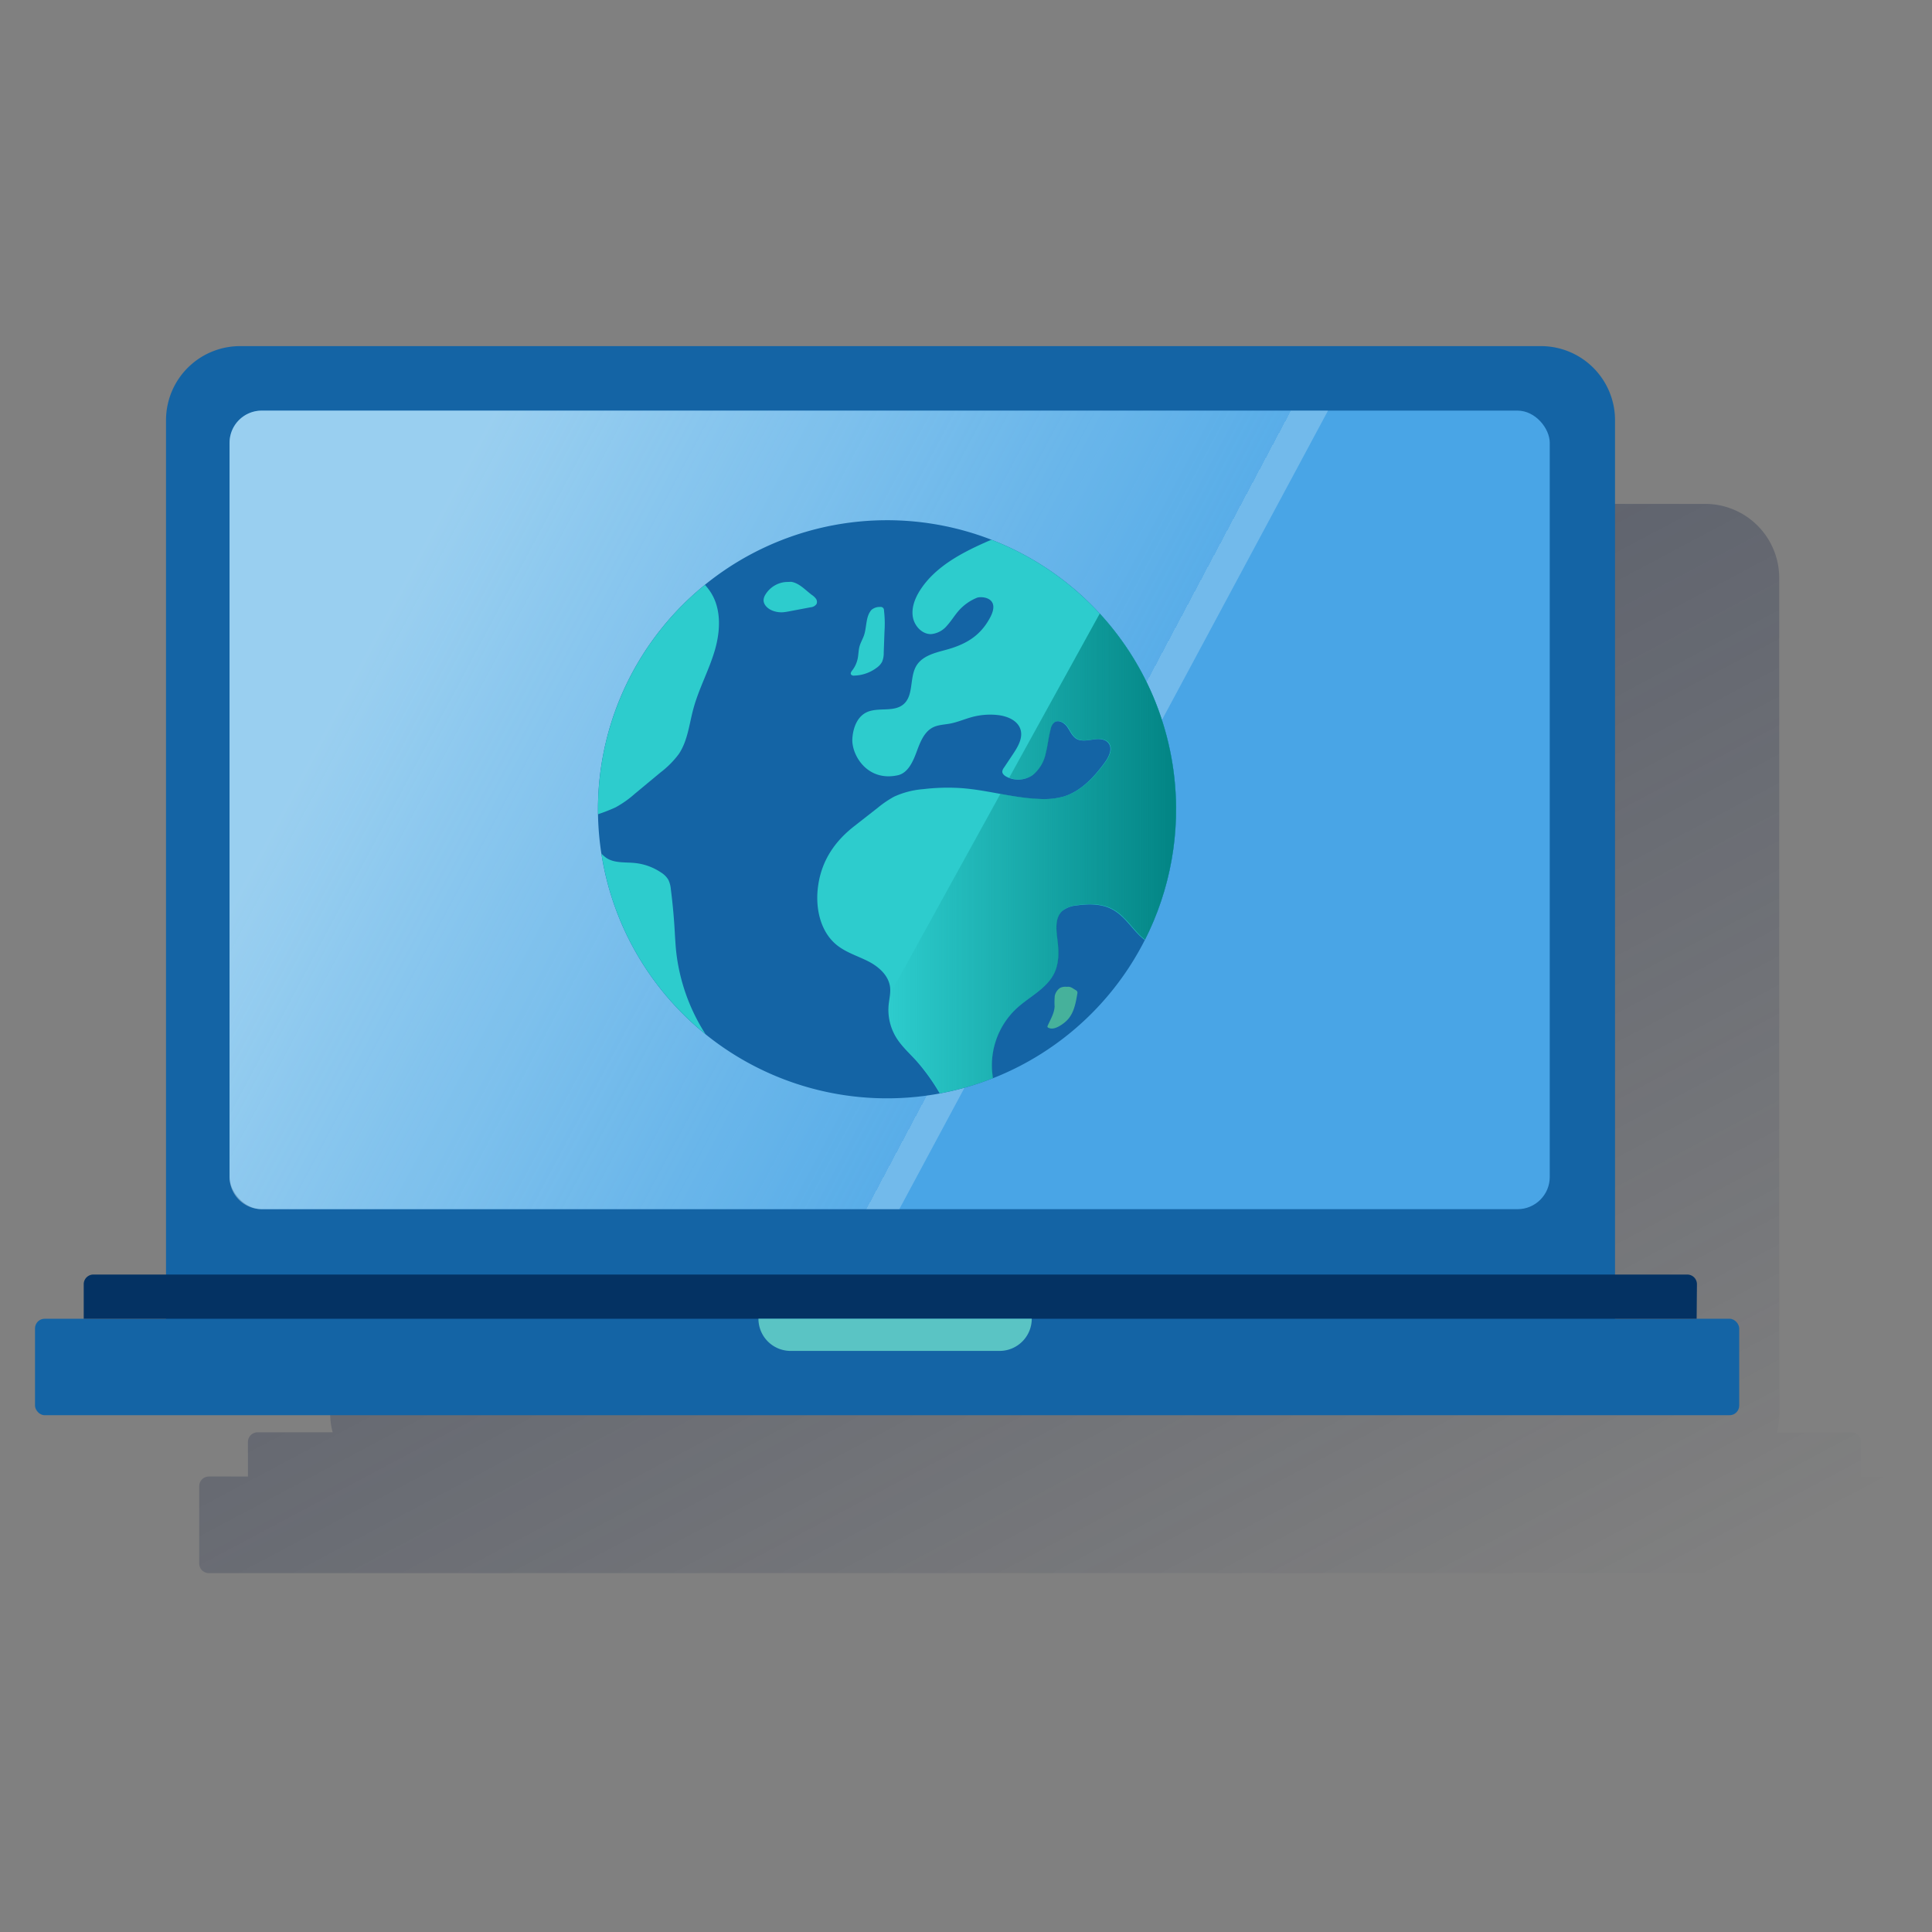 <svg xmlns="http://www.w3.org/2000/svg" xmlns:xlink="http://www.w3.org/1999/xlink" viewBox="0 0 600 600"><rect x="0" y="0" width="600" height="600" fill="#808080" stroke="none"/><defs><style>.cls-1{fill:none;}.cls-2{isolation:isolate;}.cls-3,.cls-8{fill-rule:evenodd;}.cls-3{mix-blend-mode:multiply;fill:url(#Degradado_sin_nombre_23);}.cls-4{fill:#1464a5;}.cls-5{fill:#49a5e6;}.cls-6{fill:#043263;}.cls-7{fill:#5ac4c4;}.cls-8{opacity:0.5;fill:url(#linear-gradient);}.cls-9{clip-path:url(#clip-path);}.cls-10{fill:#46b19b;}.cls-11{fill:#2dcccd;}.cls-12{fill:url(#Degradado_sin_nombre_18);}</style><linearGradient id="Degradado_sin_nombre_23" x1="186.08" y1="102.19" x2="422.7" y2="547.21" gradientUnits="userSpaceOnUse"><stop offset="0" stop-color="#192647"/><stop offset="0" stop-color="#192647" stop-opacity="0.5"/><stop offset="1" stop-color="#192647" stop-opacity="0"/></linearGradient><linearGradient id="linear-gradient" x1="122.59" y1="186.11" x2="315.3" y2="288.57" gradientUnits="userSpaceOnUse"><stop offset="0" stop-color="#eaf9fa"/><stop offset="1" stop-color="#eaf9fa" stop-opacity="0.2"/><stop offset="1" stop-color="#eaf9fa" stop-opacity="0.5"/></linearGradient><clipPath id="clip-path"><path class="cls-1" d="M365.24,250.56a89.77,89.77,0,1,1-90.49-89,89.77,89.77,0,0,1,90.49,89"/></clipPath><linearGradient id="Degradado_sin_nombre_18" x1="365.24" y1="265.03" x2="275.98" y2="265.03" gradientUnits="userSpaceOnUse"><stop offset="0" stop-color="#028484"/><stop offset="1" stop-color="#028484" stop-opacity="0"/></linearGradient></defs><title>_</title><g class="cls-2"><g id="Contenido"><path class="cls-3" d="M577.91,458.55V447.82a3,3,0,0,0-3-3H551.78a21.45,21.45,0,0,0,.77-5.64V179.49a23,23,0,0,0-23-23h-404a23,23,0,0,0-23,23V439.18a21.45,21.45,0,0,0,.77,5.64H80a3,3,0,0,0-3,3v10.73H64.87a3,3,0,0,0-3,3v24a3,3,0,0,0,3,3H588.13a3,3,0,0,0,3-3v-24a3,3,0,0,0-3-3Z"/><path class="cls-4" d="M74.56,107.49h404a23,23,0,0,1,23,23V411.63a0,0,0,0,1,0,0h-450a0,0,0,0,1,0,0V130.49a23,23,0,0,1,23-23Z"/><rect class="cls-5" x="71.29" y="127.52" width="410" height="248" rx="10"/><rect class="cls-4" x="10.87" y="409.55" width="529.26" height="29.96" rx="3"/><path class="cls-6" d="M526.91,409.55H26V398.82a3,3,0,0,1,3-3h495a3,3,0,0,1,3,3Z"/><path class="cls-7" d="M310.45,419.54H245.54a10,10,0,0,1-10-10h84.88A10,10,0,0,1,310.45,419.54Z"/><path class="cls-8" d="M81.29,375.52h198l133.14-248H81.29a10,10,0,0,0-10,10v228A10,10,0,0,0,81.29,375.52Z"/><path class="cls-4" d="M365.24,250.56a89.77,89.77,0,1,1-90.49-89,89.77,89.77,0,0,1,90.49,89"/><g class="cls-9"><path class="cls-10" d="M331.09,306.45a3.78,3.78,0,0,0-1.83.33,4,4,0,0,0-1.69,2.48,21.5,21.5,0,0,0-.05,3.31c-.11,2.13-1.28,4-2.16,6a.46.46,0,0,0-.05.36.43.43,0,0,0,.2.2c1.12.66,2.55.11,3.66-.57a10.65,10.65,0,0,0,2.39-1.89c1.95-2.12,2.52-5.13,3-8a1.28,1.28,0,0,0,0-.7,1.14,1.14,0,0,0-.53-.51c-.92-.53-1.53-1.13-2.59-1Z"/><path class="cls-11" d="M270.67,189.38c-1.87,2.07-1.45,5.27-2.34,7.91-.4,1.17-1.06,2.24-1.39,3.43s-.32,2.53-.57,3.77a8.86,8.86,0,0,1-1.69,3.7c-.3.38-.63.88-.38,1.28a1.07,1.07,0,0,0,1,.34,12.11,12.11,0,0,0,7-2.46,5.39,5.39,0,0,0,1.64-1.82,7,7,0,0,0,.51-2.84l.24-6.64a35.14,35.14,0,0,0-.16-6.49,1,1,0,0,0-1.17-1.06A3.91,3.91,0,0,0,270.67,189.38Z"/><path class="cls-11" d="M244,180.75a8.2,8.2,0,0,0-6.29,3.9,3.74,3.74,0,0,0-.56,1.51c-.16,1.56,1.23,2.87,2.68,3.45a7.68,7.68,0,0,0,3.21.54,16.13,16.13,0,0,0,2.07-.3l6.61-1.25a2.47,2.47,0,0,0,1.85-1,1.67,1.67,0,0,0-.16-1.64,4.84,4.84,0,0,0-1.25-1.18c-2.07-1.54-3.89-3.67-6.43-4.09Z"/><path class="cls-1" d="M278.41,322.21a16.44,16.44,0,0,1-2.36-10.1c.18-1.88.68-3.75.44-5.62-.48-3.61-3.62-6.29-6.86-8s-6.83-2.75-9.67-5c-5.27-4.26-6.74-11.85-5.78-18.56,1.09-7.65,5.11-13.6,11.1-18.29l7.31-5.72a32.87,32.87,0,0,1,5.16-3.52,26.81,26.81,0,0,1,9.1-2.34,64.27,64.27,0,0,1,11.52-.33c8.22.56,16.24,3.07,24.48,3.38a23.07,23.07,0,0,0,7.41-.71c5.45-1.59,9.57-6,12.91-10.6,1.29-1.78,2.52-4.26,1.19-6-1.05-1.39-3.11-1.42-4.83-1.15s-3.61.69-5.11-.19-2-2.41-2.89-3.7-2.72-2.36-4-1.45a3.47,3.47,0,0,0-1.14,2c-.69,2.53-.92,5.18-1.58,7.72a11.68,11.68,0,0,1-4,6.64,7.84,7.84,0,0,1-8.27.48c-.59-.34-1.19-.85-1.19-1.52a2.23,2.23,0,0,1,.49-1.19l2.84-4.26c1.53-2.29,3.13-5,2.33-7.63-.88-2.85-4.17-4.18-7.13-4.5a21.59,21.59,0,0,0-7.76.58c-2.37.61-4.63,1.63-7,2.08-1.77.33-3.65.36-5.27,1.16-2.85,1.42-4.06,4.76-5.16,7.74s-2.68,6.46-5.78,7.14c-9.52,2.1-14.46-6.35-14.12-11.42.24-3.55,1.81-7.27,5.16-8.43s7.85.2,10.68-2.16c3.33-2.78,1.8-8.41,4.1-12.09,1.8-2.88,5.44-3.87,8.73-4.74,6.29-1.66,10.89-4.21,14-9.93,3.58-6.56-2.72-6.89-4-6.34a15.17,15.17,0,0,0-5.64,4c-1.29,1.46-2.29,3.16-3.61,4.61a7.27,7.27,0,0,1-5,2.67c-2.86,0-5.24-2.64-5.66-5.47s.7-5.68,2.23-8.1c4.69-7.41,12.93-11.71,21-15.23l1.3-.55a89.84,89.84,0,0,0-89.06,14,16.75,16.75,0,0,1,1.73,2.2c3.5,5.32,3.11,12.34,1.28,18.44S217,214,215.32,220.16c-1.29,4.76-1.75,9.92-4.51,14a28.84,28.84,0,0,1-5.75,5.77l-7.86,6.53a32.65,32.65,0,0,1-6,4.26,52.54,52.54,0,0,1-5.47,2.14,90.54,90.54,0,0,0,1,12.19,10.92,10.92,0,0,0,1.49,1.31c2.51,1.73,5.84,1.32,8.87,1.62a17.84,17.84,0,0,1,8.16,2.94,6.82,6.82,0,0,1,2.26,2.24,8.25,8.25,0,0,1,.8,3q.74,5.74,1.11,11.52c.17,2.62.28,5.25.57,7.87a59.62,59.62,0,0,0,9.08,25.56,89.84,89.84,0,0,0,72.82,18.4,64.1,64.1,0,0,0-7.17-10C282.58,327.14,280.11,325,278.41,322.21Z"/><path class="cls-1" d="M345.66,282.48c-3.35-1.85-7.41-1.87-11.19-1.31a8.3,8.3,0,0,0-4.53,1.74c-2.29,2.12-1.87,5.76-1.48,8.85.43,3.42.57,7-.85,10.17-2.26,5-7.75,7.49-11.79,11.18a24.2,24.2,0,0,0-7.37,21.68,90,90,0,0,0,47.11-42.92,17.71,17.71,0,0,1-2-1.77C351,287.46,348.88,284.26,345.66,282.48Z"/><path class="cls-11" d="M308,167.58l-1.3.55c-8,3.52-16.27,7.82-21,15.23-1.53,2.42-2.65,5.27-2.23,8.1s2.8,5.5,5.66,5.47a7.27,7.27,0,0,0,5-2.67c1.32-1.45,2.32-3.15,3.61-4.61a15.17,15.17,0,0,1,5.64-4c1.33-.55,7.63-.22,4,6.34-3.12,5.72-7.72,8.27-14,9.93-3.29.87-6.93,1.86-8.73,4.74-2.3,3.68-.77,9.31-4.1,12.09-2.83,2.36-7.2,1-10.68,2.16s-4.92,4.88-5.16,8.43c-.34,5.07,4.6,13.52,14.12,11.42,3.1-.68,4.67-4.15,5.78-7.14s2.31-6.32,5.16-7.74c1.62-.8,3.5-.83,5.27-1.16,2.4-.45,4.66-1.47,7-2.08a21.59,21.59,0,0,1,7.76-.58c3,.32,6.25,1.65,7.13,4.5.8,2.63-.8,5.34-2.33,7.63l-2.84,4.26a2.23,2.23,0,0,0-.49,1.19c0,.67.6,1.18,1.19,1.52a7.84,7.84,0,0,0,8.27-.48,11.68,11.68,0,0,0,4-6.64c.66-2.54.89-5.19,1.58-7.72a3.47,3.47,0,0,1,1.14-2c1.3-.91,3.1.15,4,1.45s1.52,2.9,2.89,3.7,3.39.47,5.11.19,3.78-.24,4.83,1.15c1.33,1.75.1,4.23-1.19,6-3.34,4.58-7.46,9-12.91,10.6a23.07,23.07,0,0,1-7.41.71c-8.24-.31-16.26-2.82-24.48-3.38a64.27,64.27,0,0,0-11.52.33,26.81,26.81,0,0,0-9.1,2.34,32.87,32.87,0,0,0-5.16,3.52l-7.31,5.72c-6,4.69-10,10.64-11.1,18.29-1,6.71.51,14.3,5.78,18.56,2.84,2.29,6.43,3.37,9.67,5s6.38,4.35,6.86,8c.24,1.87-.26,3.74-.44,5.62a16.44,16.44,0,0,0,2.36,10.1c1.7,2.76,4.17,4.93,6.34,7.34a64.1,64.1,0,0,1,7.17,10,88.16,88.16,0,0,0,16.53-4.75,24.2,24.2,0,0,1,7.37-21.68c4-3.69,9.53-6.2,11.79-11.18,1.42-3.14,1.28-6.75.85-10.17-.39-3.09-.81-6.73,1.48-8.85a8.3,8.3,0,0,1,4.53-1.74c3.78-.56,7.84-.54,11.19,1.31s5.35,5,7.91,7.62a17.71,17.71,0,0,0,2,1.77A89.82,89.82,0,0,0,308,167.58Z"/><path class="cls-11" d="M197.2,246.47l7.86-6.53a28.84,28.84,0,0,0,5.75-5.77c2.76-4.09,3.22-9.25,4.51-14,1.65-6.15,4.76-11.82,6.59-17.92s2.22-13.12-1.28-18.44a16.75,16.75,0,0,0-1.73-2.2A89.57,89.57,0,0,0,185.71,252c0,.3,0,.58,0,.87a52.54,52.54,0,0,0,5.47-2.14A32.65,32.65,0,0,0,197.2,246.47Z"/><path class="cls-11" d="M209.45,287.71q-.37-5.77-1.11-11.52a8.25,8.25,0,0,0-.8-3,6.82,6.82,0,0,0-2.26-2.24,17.84,17.84,0,0,0-8.16-2.94c-3-.3-6.36.11-8.87-1.62a10.92,10.92,0,0,1-1.49-1.31,89.64,89.64,0,0,0,32.34,56.08A59.62,59.62,0,0,1,210,295.58C209.73,293,209.62,290.33,209.45,287.71Z"/><path class="cls-1" d="M278.41,322.21a16.44,16.44,0,0,1-2.36-10.1c.11-1.18.36-2.37.46-3.55l34.18-62a86.09,86.09,0,0,0,12.16,1.58,23.07,23.07,0,0,0,7.41-.71c5.45-1.59,9.57-6,12.91-10.6,1.29-1.78,2.52-4.26,1.19-6-1.05-1.39-3.11-1.42-4.83-1.15s-3.61.69-5.11-.19-2-2.41-2.89-3.7-2.72-2.36-4-1.45a3.47,3.47,0,0,0-1.14,2c-.69,2.53-.92,5.18-1.58,7.72a11.68,11.68,0,0,1-4,6.64,7.84,7.84,0,0,1-7.41.88l28.13-51a89.75,89.75,0,1,0-49.63,149,64.1,64.1,0,0,0-7.17-10C282.58,327.14,280.11,325,278.41,322.21Z"/><path class="cls-1" d="M345.66,282.48c-3.35-1.85-7.41-1.87-11.19-1.31a8.3,8.3,0,0,0-4.53,1.74c-2.29,2.12-1.87,5.76-1.48,8.85.43,3.42.57,7-.85,10.17-2.26,5-7.75,7.49-11.79,11.18a24.2,24.2,0,0,0-7.37,21.68,90,90,0,0,0,47.11-42.92,17.71,17.71,0,0,1-2-1.77C351,287.46,348.88,284.26,345.66,282.48Z"/><path class="cls-12" d="M341.55,190.52l-28.13,51a7.84,7.84,0,0,0,7.41-.88,11.68,11.68,0,0,0,4-6.64c.66-2.54.89-5.19,1.58-7.72a3.47,3.47,0,0,1,1.14-2c1.3-.91,3.1.15,4,1.45s1.52,2.9,2.89,3.7,3.39.47,5.11.19,3.78-.24,4.83,1.15c1.33,1.75.1,4.23-1.19,6-3.34,4.58-7.46,9-12.91,10.6a23.07,23.07,0,0,1-7.41.71,86.09,86.09,0,0,1-12.16-1.58l-34.18,62c-.1,1.18-.35,2.37-.46,3.55a16.44,16.44,0,0,0,2.36,10.1c1.7,2.76,4.17,4.93,6.34,7.34a64.1,64.1,0,0,1,7.17,10,88.16,88.16,0,0,0,16.53-4.75,24.2,24.2,0,0,1,7.37-21.68c4-3.69,9.53-6.19,11.79-11.18,1.42-3.14,1.28-6.75.85-10.17-.39-3.09-.81-6.73,1.48-8.85a8.3,8.3,0,0,1,4.53-1.74c3.78-.56,7.84-.54,11.19,1.31s5.35,5,7.91,7.62a17.71,17.71,0,0,0,2,1.77,89.82,89.82,0,0,0-14-101.35Z"/></g></g></g></svg>